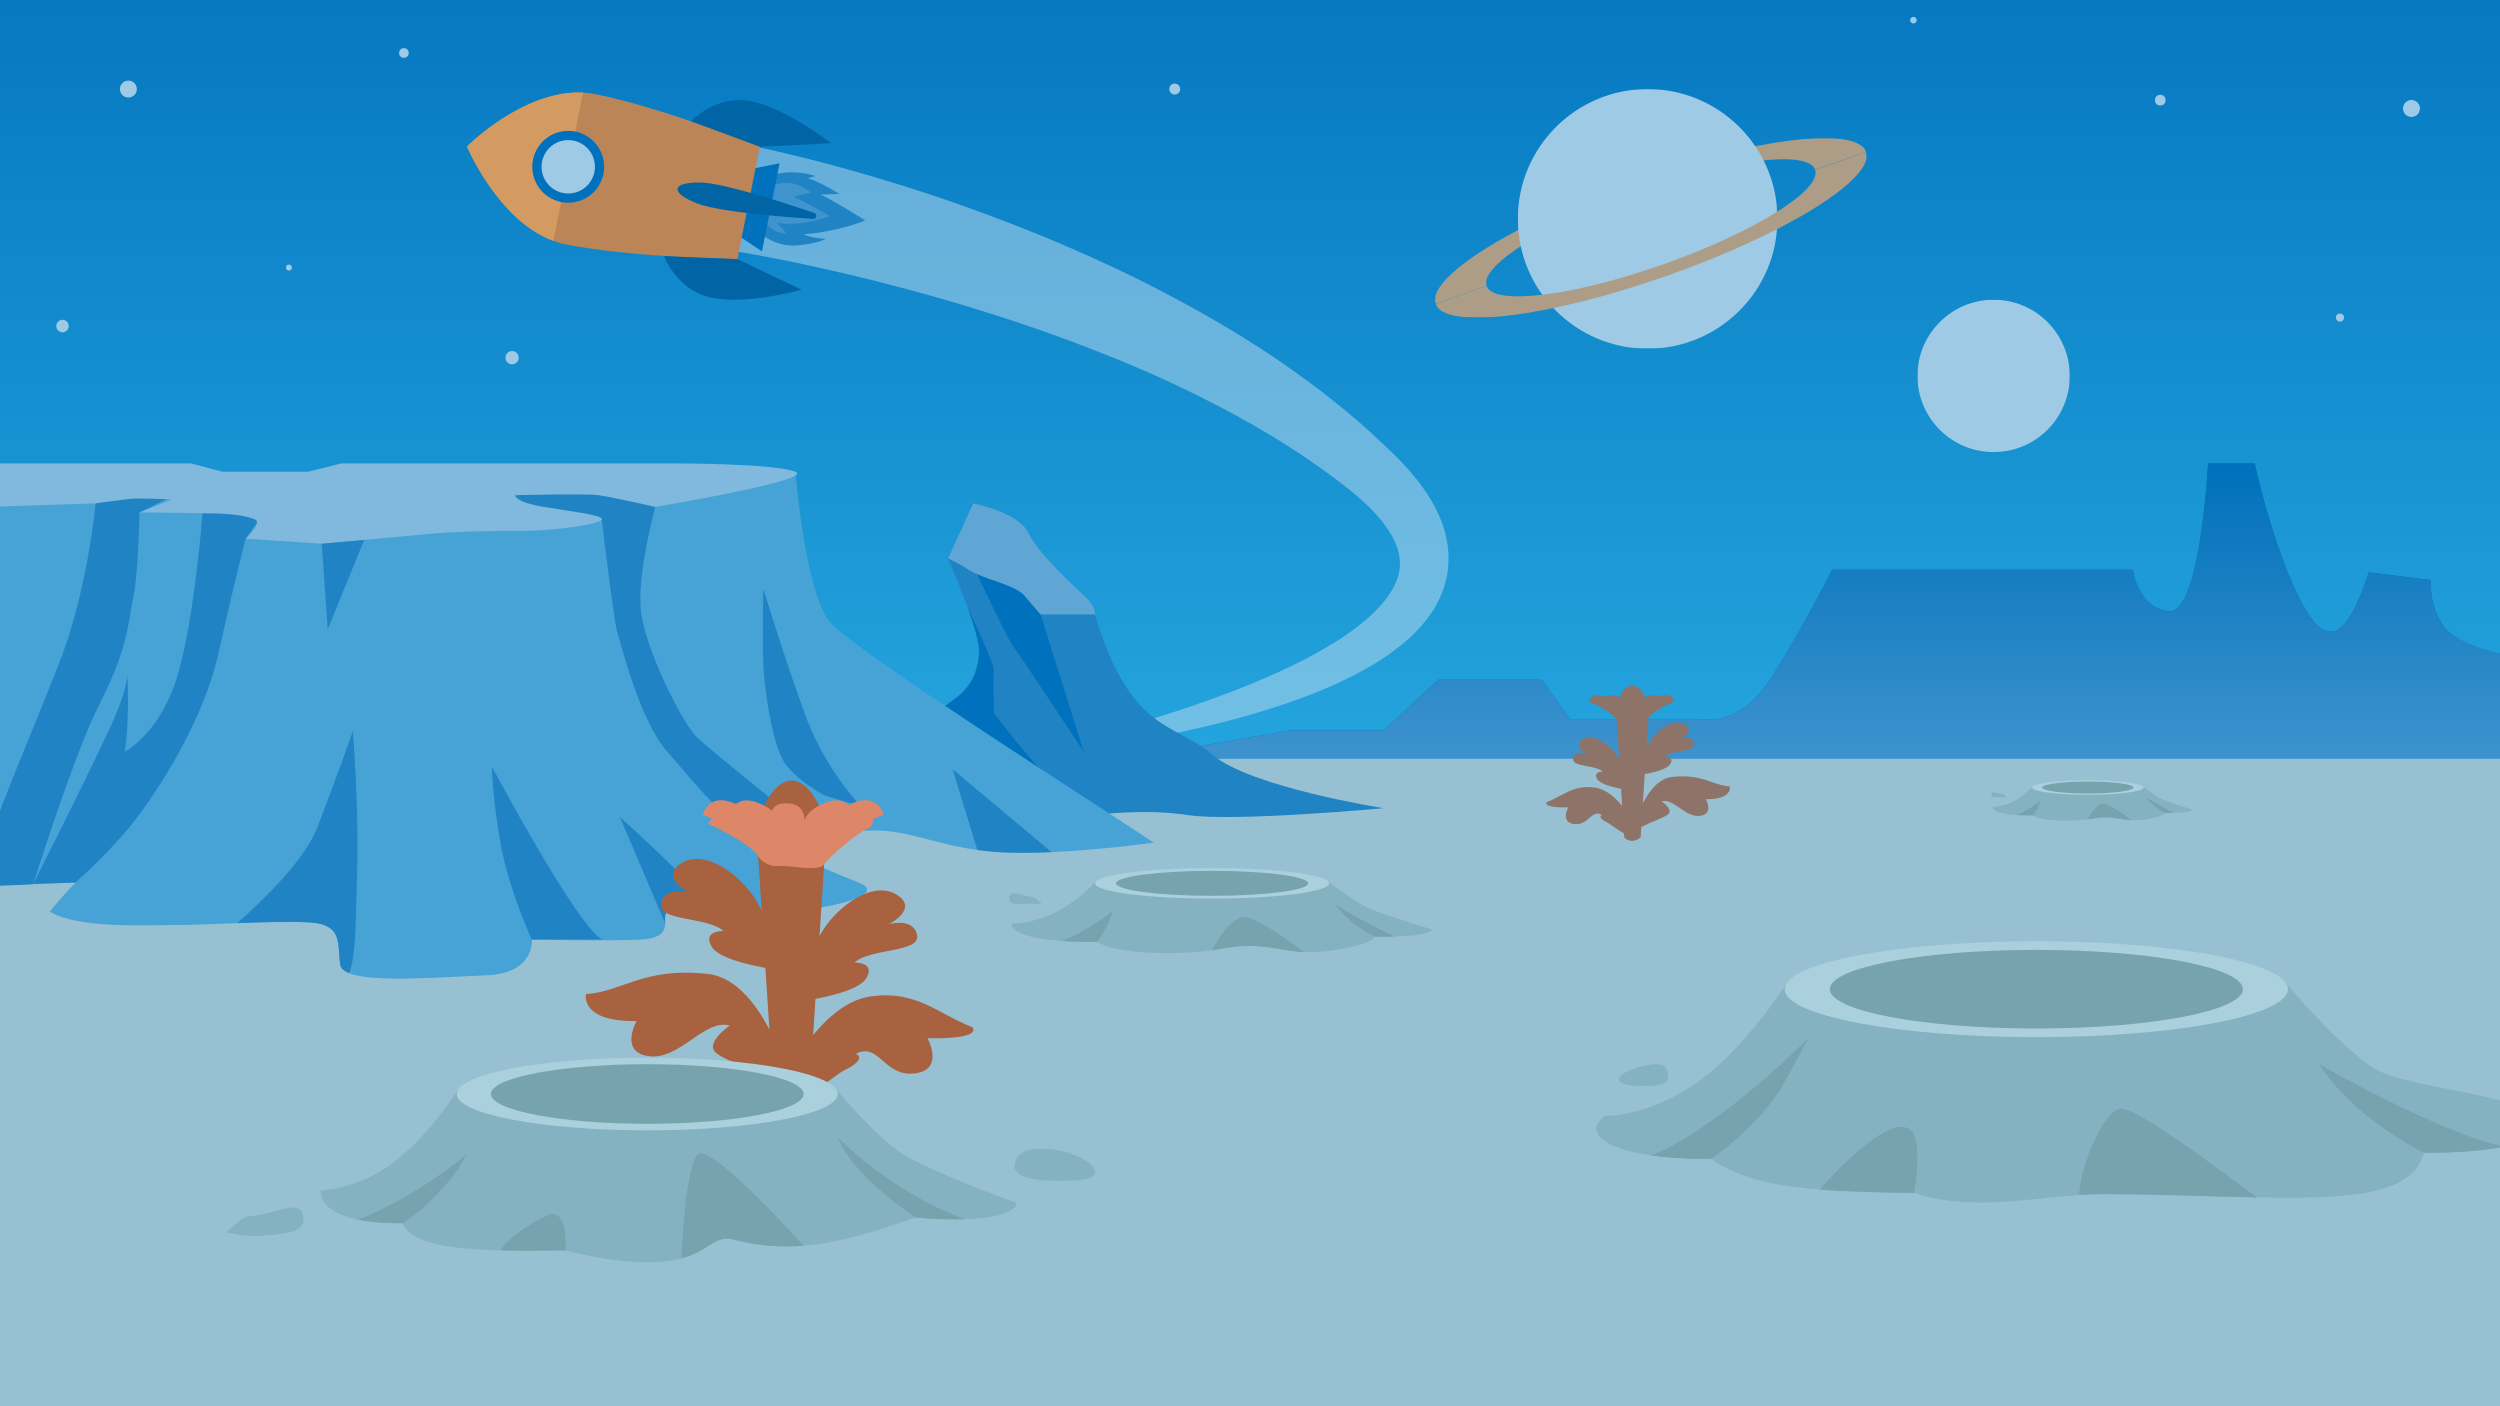 <?xml version="1.0" encoding="utf-8"?>
<!-- Generator: Adobe Illustrator 26.0.3, SVG Export Plug-In . SVG Version: 6.00 Build 0)  -->
<svg version="1.1" id="Moonscape" xmlns="http://www.w3.org/2000/svg" xmlns:xlink="http://www.w3.org/1999/xlink" x="0px" y="0px"
	 viewBox="0 0 1920 1080" style="enable-background:new 0 0 1920 1080;" xml:space="preserve">
<style type="text/css">
	
		.st0{clip-path:url(#SVGID_00000155116852386297808440000014428876709391841950_);fill:url(#sky_00000013901884369302542410000015058275226654342835_);}
	.st1{clip-path:url(#SVGID_00000155116852386297808440000014428876709391841950_);}
	.st2{fill:#0071BC;}
	.st3{fill:url(#SVGID_00000002354406665204087970000010028380028035222433_);}
	.st4{fill:#97C1D3;}
	.st5{fill:#85B2C1;}
	.st6{fill:#ABD0DD;}
	.st7{fill:#77A3AF;}
	.st8{opacity:0.5;}
	.st9{fill:#BFDCEE;}
	.st10{fill:#2083C4;}
	.st11{fill:#4094CD;}
	.st12{fill:#BC8558;}
	.st13{fill:#D39A62;}
	.st14{fill:#9FCAE6;}
	.st15{fill:#0064A5;}
	.st16{fill:#60A6D5;}
	.st17{fill:#47A3D6;}
	.st18{fill:#80B8DE;}
	.st19{fill:#8E7368;}
	.st20{fill:#A8623F;}
	.st21{fill:#DD8668;}
	.st22{filter:url(#Adobe_OpacityMaskFilter);}
	.st23{fill:url(#SVGID_00000024684026471477951320000000161637915986956417_);}
	.st24{mask:url(#planet-2_00000026862141943551084340000015393169970840472718_);fill:#9FCAE6;}
	.st25{filter:url(#Adobe_OpacityMaskFilter_00000047051572889788501770000002313035498402402973_);}
	.st26{fill:url(#SVGID_00000039117452058539548930000007831005311678868159_);}
	.st27{mask:url(#SVGID_00000080200184997391726130000000949305891117815687_);}
	.st28{fill:#AD9D87;}
	.st29{filter:url(#Adobe_OpacityMaskFilter_00000179632141063858865490000014595581901273862070_);}
	.st30{fill:url(#SVGID_00000017499517564835936080000001448534858387044235_);}
	.st31{mask:url(#SVGID_00000076605831083575317730000013310680411200858770_);fill:#9FCAE6;}
	.st32{filter:url(#Adobe_OpacityMaskFilter_00000062171529969245288140000013953294282524036759_);}
	.st33{fill:url(#SVGID_00000022526789138402657270000011258975832166906527_);}
	.st34{mask:url(#SVGID_00000031900188870979145220000006064357586339630218_);fill:#AD9D87;}
</style>
<g>
	<defs>
		<rect id="SVGID_1_" width="1920" height="1080"/>
	</defs>
	<clipPath id="SVGID_00000151543679279416474090000007993050126685414847_">
		<use xlink:href="#SVGID_1_"  style="overflow:visible;"/>
	</clipPath>
	
		<linearGradient id="sky_00000033327519220320144710000012539416966006282369_" gradientUnits="userSpaceOnUse" x1="956.065" y1="-100.944" x2="956.065" y2="669.821">
		<stop  offset="0" style="stop-color:#0071BC"/>
		<stop  offset="1" style="stop-color:#29ABE2"/>
	</linearGradient>
	
		<rect id="sky" x="-12.8" y="-94.3" style="clip-path:url(#SVGID_00000151543679279416474090000007993050126685414847_);fill:url(#sky_00000033327519220320144710000012539416966006282369_);" width="1937.7" height="1234.5"/>
	<g style="clip-path:url(#SVGID_00000151543679279416474090000007993050126685414847_);">
		<g id="_x2D_">
			<path class="st2" d="M865.5,582.7L991,560.9h71.7l41.8-38.9h79.6l21.9,30.3h101.5c0,0,27.9,6.4,51.8-30.3
				c23.9-36.8,47.8-84.5,47.8-84.5H1638c0,0,4,29.9,27.9,31.9c23.9,2,29.9-113.5,29.9-113.5h35.8c0,0,15.9,73.6,39.8,113.4
				c23.9,39.9,39.8-5.9,47.8-29.8l47.8,6c0,0-2,19.9,10,35.8s48,21.9,48,21.9v79.5H865.5z"/>
			
				<linearGradient id="SVGID_00000170272522846154470660000013794670273669458860_" gradientUnits="userSpaceOnUse" x1="1395.229" y1="361.853" x2="1395.229" y2="590.793">
				<stop  offset="0" style="stop-color:#0071BC"/>
				<stop  offset="1" style="stop-color:#4094CD"/>
			</linearGradient>
			<path style="fill:url(#SVGID_00000170272522846154470660000013794670273669458860_);" d="M865.5,582.7L991,560.9h71.7l41.8-38.9
				h79.6l21.9,30.3h101.5c0,0,27.9,6.4,51.8-30.3c23.9-36.8,47.8-84.5,47.8-84.5H1638c0,0,4,29.9,27.9,31.9
				c23.9,2,29.9-113.5,29.9-113.5h35.8c0,0,15.9,73.6,39.8,113.4c23.9,39.9,39.8-5.9,47.8-29.8l47.8,6c0,0-2,19.9,10,35.8
				s48,21.9,48,21.9v79.5H865.5z"/>
		</g>
		<rect id="floor" x="-12.8" y="582.7" class="st4" width="1937.7" height="557.5"/>
		<g id="crater-4">
			<path class="st5" d="M1684.1,621.8c0,0-1.1,2.2-14.1,2.5c-2.1,0.1-4.5,0.1-7.3,0c-0.3,2.5-13,5.4-22.9,5.7c-0.9,0-1.9,0-2.8,0
				c-8.7-0.4-16.1-3.9-29.4-1.4c-1.5,0.3-2.9,0.5-4.4,0.7c-17.7,2.4-38,0.4-41.7-3.1c-5.2,0.1-9.5,0-13.1-0.3
				c-19.7-1.3-18.2-6.3-18.2-6.3s8,0,16.4-4.3c8.2-4.2,14.6-11.3,14.6-11.3l84.7,0c0,0,8.2,6.8,14.6,9.8
				C1665.7,616.3,1684.1,621.8,1684.1,621.8z"/>
			<ellipse class="st6" cx="1603.5" cy="604.8" rx="42.8" ry="5.6"/>
			<ellipse class="st7" cx="1603.5" cy="604.8" rx="35.1" ry="4.6"/>
			<path class="st7" d="M1567,614.9c-0.9,5.1-5.5,11.3-5.5,11.3c-5.2,0.1-9.5,0-13.1-0.3C1557.9,622.5,1567,614.9,1567,614.9z"/>
			<path class="st7" d="M1637,630c-8.7-0.4-16.1-3.9-29.4-1.4c-1.5,0.3-2.9,0.5-4.4,0.7c1.7-3.1,6.8-11.7,11.4-12.1
				C1619.8,616.7,1634.1,627.7,1637,630z"/>
			<path class="st7" d="M1670,624.3c-2.1,0.1-4.5,0.1-7.3,0c-10.3-5.2-14.5-11.8-14.6-12C1655.7,617.1,1664.2,621.5,1670,624.3z"/>
			<path class="st5" d="M1531.6,612.3c4.7,0,9.6,0,9.6,0s-2.1-2.4-3.6-2.5c-3.9-0.3-7.4-2.6-8.1-0.3
				C1529.3,610.3,1529,612.3,1531.6,612.3z"/>
		</g>
		<g id="crater-3_1_">
			<path class="st5" d="M1922.7,880.6c-14,3-34,4.8-61.1,4.8c-8.9,32.6-56.5,35.7-127.8,34.2c-34.7-0.7-74.9-2.5-119.1-2.6
				c-5.7,0-11.6,0.3-17.8,0.7c-38.9,2.9-86.8,12.5-126.8-1.7c-30.1-0.3-53.7-1.1-72.7-2.5c-43.8-3.4-63.5-10.6-83.7-23.4
				c-18.7,0-33.8-1.1-45.9-2.8c-45.4-6.5-48.1-22.6-35-30.2c0,0,36,0.3,73.9-28.2c36.9-27.8,66-74.7,66-74.7l382.4,0.2
				c0,0,37.2,44.8,66.1,64.8c23.6,16.4,101.9,18.9,127.7,38C1953.1,866.8,1946.4,875.5,1922.7,880.6z"/>
			<ellipse class="st6" cx="1563.9" cy="759.7" rx="193.2" ry="36.8"/>
			<ellipse class="st7" cx="1563.9" cy="759.7" rx="158.6" ry="30.2"/>
			<path class="st7" d="M1389.1,796.9c-0.2,0.4-2,3.7-18.4,33.8c-18.4,33.8-56.9,59.5-56.9,59.5c-18.7,0-33.8-1.1-45.9-2.8
				C1320.2,866.9,1387.6,798.4,1389.1,796.9z"/>
			<path class="st7" d="M1922.7,880.6c-14,3-34,4.8-61.1,4.8c0,0-54.4-26.6-80.3-68.1C1781.3,817.4,1871,869.1,1922.7,880.6z"/>
			<path class="st7" d="M1470.1,916.2c-30.1-0.3-53.7-1.1-72.7-2.5c10.4-11.8,54.6-60.2,70.3-45.5
				C1477.1,876.8,1470.1,916.2,1470.1,916.2z"/>
			<path class="st7" d="M1733.8,919.7c-34.7-0.7-74.9-2.5-119.1-2.6c-5.7,0-11.6,0.3-17.8,0.7c-0.5-18.3,18.3-65.6,31.6-66.4
				C1642.3,850.6,1710.5,903.3,1733.8,919.7z"/>
			<path class="st5" d="M1281,828.4c0,4.3-8.5,5.7-18.9,5.7c-10.4,0-18.9-1.4-18.9-5.7c0-4.3,18.1-11.1,28.5-11.1
				C1282.1,817.4,1281,824.2,1281,828.4z"/>
		</g>
		<g id="crater-2">
			<path class="st5" d="M1100.6,714c0,0-2.2,4.6-29.7,5.3c-4.4,0.1-9.5,0.1-15.3,0c-0.7,5.3-27.4,11.4-48.2,12c-2,0.1-3.9,0-5.8-0.1
				c-18.3-0.9-33.9-8.1-61.7-2.9c-3,0.6-6.2,1.1-9.3,1.5c-37.2,5.1-79.9,0.9-87.7-6.6c-10.9,0.2-20-0.1-27.6-0.6
				c-41.5-2.7-38.3-13.3-38.3-13.3s16.8,0.1,34.4-9c17.2-8.8,30.7-23.7,30.7-23.7l178,0.1c0,0,17.3,14.2,30.8,20.6
				C1061.7,702.5,1100.6,714,1100.6,714z"/>
			<ellipse class="st6" cx="930.9" cy="678.4" rx="89.9" ry="11.7"/>
			<ellipse class="st7" cx="930.9" cy="678.4" rx="73.8" ry="9.6"/>
			<path class="st7" d="M854.3,699.6c-2,10.6-11.5,23.7-11.5,23.7c-10.9,0.2-20-0.1-27.6-0.6C835.2,715.5,854.3,699.6,854.3,699.6z"
				/>
			<path class="st7" d="M1001.5,731.3c-18.3-0.9-33.9-8.1-61.7-2.9c-3,0.6-6.2,1.1-9.3,1.5c3.5-6.4,14.2-24.5,24-25.5
				C965.2,703.4,995.4,726.5,1001.5,731.3z"/>
			<path class="st7" d="M1070.9,719.3c-4.4,0.1-9.5,0.1-15.3,0c-21.7-11-30.5-24.9-30.7-25.3
				C1040.8,704.3,1058.5,713.4,1070.9,719.3z"/>
			<path class="st5" d="M779.9,694.1c9.8,0,20.1,0,20.1,0s-4.3-5-7.5-5.3c-8.1-0.7-15.6-5.5-17-0.7
				C774.9,690,774.3,694.1,779.9,694.1z"/>
		</g>
		<g id="spaceship">
			<g class="st8">
				<path class="st9" d="M581.2,112.8l4.3,0.9l4,0.9l7.9,1.8c5.2,1.2,10.4,2.4,15.6,3.7c10.3,2.5,20.6,5.2,30.8,8
					c10.2,2.8,20.4,5.7,30.5,8.7c10.1,3,20.2,6.2,30.3,9.4c20.1,6.5,40,13.5,59.9,21c19.8,7.4,39.4,15.4,58.8,23.8
					c19.4,8.4,38.7,17.4,57.6,26.9c18.9,9.6,37.6,19.7,56,30.5c18.4,10.8,36.4,22.2,53.8,34.5c8.7,6.2,17.3,12.5,25.8,19
					c8.4,6.6,16.8,13.3,24.9,20.3c2.1,1.7,4.1,3.5,6.1,5.3c2,1.8,4,3.6,6,5.4c3.9,3.7,7.9,7.3,11.8,11c3.8,3.7,7.9,7.6,11.9,11.8
					c3.9,4.2,7.7,8.5,11.4,13.2c7.2,9.3,13.9,19.7,18.6,31.9c2.3,6.1,4,12.7,4.8,19.5c0.8,6.8,0.6,13.9-0.5,20.8
					c-1.2,6.9-3.4,13.4-6.3,19.4c-2.9,6-6.4,11.4-10.3,16.2c-7.7,9.7-16.6,17.4-25.8,24.1c-9.2,6.7-18.7,12.3-28.3,17.3
					c-9.6,5-19.4,9.4-29.3,13.4c-19.8,7.9-39.8,14.3-60,19.9c-20.2,5.5-40.5,10.1-60.9,14.2c-10.2,2-20.4,3.8-30.6,5.6
					c-10.2,1.7-20.5,3.3-30.7,4.7c-20.5,2.8-41.1,5.2-61.7,6.8c10.1-2.2,20.1-4.5,30.2-6.9c10-2.4,20-4.9,30-7.5
					c19.9-5.2,39.7-10.8,59.3-16.9c19.6-6,39-12.6,57.9-19.9c19-7.2,37.7-15.2,55.4-24.3c8.9-4.6,17.5-9.4,25.8-14.6
					c8.3-5.2,16.1-10.8,23.2-16.9c7-6.1,13.2-12.6,17.8-19.5c2.3-3.4,4.1-6.9,5.4-10.3c1.3-3.4,2.1-6.8,2.4-10.2
					c0.6-6.7-0.8-13.3-4-20.2c-3.2-6.9-8.1-13.8-14-20.3c-3-3.3-6.2-6.5-9.5-9.6c-3.4-3.1-6.9-6.1-10.8-9.2
					c-3.8-3.1-7.8-6.1-11.7-9.1c-2-1.5-4-2.9-6-4.4c-2-1.5-4-2.9-6-4.3c-32.2-23-67.2-42.3-103.1-59.7c-18-8.7-36.3-16.7-54.9-24.2
					c-18.6-7.5-37.3-14.6-56.2-21.2c-9.5-3.3-19-6.5-28.5-9.6c-9.6-3.1-19.1-6.1-28.7-9c-9.6-2.9-19.3-5.7-28.9-8.4
					c-9.7-2.7-19.4-5.3-29.1-7.8c-9.7-2.5-19.5-5-29.2-7.3c-9.8-2.3-19.5-4.5-29.3-6.7c-9.8-2.2-19.6-4.2-29.3-6.1
					c-4.9-1-9.8-1.9-14.6-2.8l-7.2-1.3l-3.6-0.6l-3.3-0.5L581.2,112.8z"/>
			</g>
			<g>
				<g>
					<path class="st10" d="M576,171.7c6.4,7.4,19,18.1,35.4,16.8c16.4-1.2,23-5.1,23-5.1s-11-0.3-17.4-3.5
						c27.2-1.9,47.5-10.6,47.5-10.6s-23.7-15.1-34.3-19.8l14.4-0.6c0,0-13.2-8.4-24.1-12.1l5.9-1.6c0,0-23.9-8.7-44,4.1
						C562.4,152.1,570.6,165.4,576,171.7z"/>
					<path class="st11" d="M637.1,165.9c-23,8.9-40.2,5.3-40.2,5.3l7.4,8.3c-10.6-0.4-18.3-8.8-21.3-12.7c-3-3.9-4.2-7.4-3.5-10.6
						c0.8-4.2,4.9-7.8,8.1-10.1c5.5-4,11.5-6,16.7-5.8c8.2,0.3,15,4.6,18.4,7.5l-13.1,3.3C613.9,153.1,631.2,162,637.1,165.9z"/>
				</g>
				<polygon class="st2" points="598.7,125.4 585.2,193.1 561.5,177.2 570.7,131 				"/>
				<path class="st12" d="M457.3,72.3c51.9,10.4,126.3,40.3,126.3,40.3L566.3,199c0,0-80.2-1-132.1-11.4c-3.2-0.6-6.2-1.5-9.2-2.6
					c-42.4-15.4-66.4-72.5-66.4-72.5s43.5-43.7,89.2-41.4C450.9,71.3,454.1,71.7,457.3,72.3z"/>
				<path class="st13" d="M447.8,71.1L425,185c-42.4-15.4-66.4-72.5-66.4-72.5S402.1,68.8,447.8,71.1z"/>
				<circle class="st2" cx="436.4" cy="128.1" r="27.6"/>
				<circle class="st14" cx="436.4" cy="128.1" r="20.5"/>
				<path class="st15" d="M510,196.7c0,0,9.6,26.5,36.9,32s68.7-6.2,68.7-6.2L566.3,199L510,196.7z"/>
				<path class="st15" d="M530.7,93.1c0,0,19-20.8,46.4-15.3s61,32.2,61,32.2l-54.5,2.7L530.7,93.1z"/>
				<path class="st15" d="M626.9,166.2L626.9,166.2c-0.2,1.1-1.3,1.9-2.4,1.9c-11.6-0.7-69.5-4.6-88.7-11.7
					c-4.5-1.7-16.3-6.8-15.4-11.5c0.9-4.7,13.8-4.9,18.6-4.7c20.5,1,75.4,19.6,86.4,23.4C626.4,164,627.1,165.1,626.9,166.2z"/>
			</g>
		</g>
		<g id="midground_mountains">
			<g>
				<path class="st10" d="M1062.6,620.7c0,0-115.5,10.6-150,5.3c-34.5-5.3-71.7,0-71.7,0l-46.1-15l-121.2-39.4
					c0,0,32.3-15.2,52.1-29.4c10.8-7.7,24.7-15.8,26.2-41c0.4-6.8-3.8-20.6-8.7-34.4c0,0,0,0,0,0c-6.8-19-15.2-37.9-15.2-37.9
					l35.8-11.3l77,54.4c27.9,91.6,61,82.3,90.2,107.5C960.4,604.7,1062.6,620.7,1062.6,620.7z"/>
				<path class="st2" d="M750.5,441.1c0,0,24.1,51.5,28.1,56.1c4,4.6,53.8,80.3,53.8,80.3L799.2,472l-14.6-30.9H750.5z"/>
				<path class="st16" d="M747.4,386.7l-19.2,42.1c0,0,6,2.7,16.6,9.3s35.2,11.3,41.8,19.2s12.6,14.6,12.6,14.6H841
					c0,0,0.7-5.3-6.6-12.6c-7.3-7.3-36.5-33.2-44.5-49.8C781.9,393,747.4,386.7,747.4,386.7z"/>
				<path class="st2" d="M794.9,611l-121.2-39.4c0,0,32.3-15.2,52.1-29.4c10.8-7.7,24.7-15.8,26.2-41c0.4-6.8-3.8-20.6-8.7-34.4
					c0.6,1.3,20.6,43.8,20,47.7c-0.7,4,0,33.2,0,33.2s31.8,41.8,49.1,57.1C816.4,608.2,808.9,610.1,794.9,611z"/>
			</g>
			<g>
				<path class="st17" d="M886.1,647.2c0,0-39.3,5.5-78.5,7.2c-13.8,0.6-27.5,0.8-39.6,0.1c-6.2-0.4-12-1-17.4-1.7h0
					c-34.8-4.8-54.7-16.1-83.4-14.9c-33.2,1.3-81,8-81,8s42.5,19.9,73,31.8c30.5,12-50.4,26.5-88.9,22.6s-54.4-4-58.4,0.7
					c-1.5,1.7-1,4.7-1,8v0c-0.1,5.6-2.1,11.7-18.9,12.6c-26.5,1.3-83.6,0-83.6,0s3,26.2-35.5,27.5c-31.9,1.1-85.7,5.8-104.7-1.6
					c-3.9-1.6-6.3-3.6-6.8-6.3c-2.7-15.9,3-31.5-24.9-32.8c-14.7-0.7-34.9-0.1-54.2,0.6c-17.3,0.6-34,1.4-45.3,1.4
					c-24,0-77.6,3-98.7-10.3c9.3-12,19.8-22.2,19.8-22.2l-77,2.7V389.7l66.4-17.3l563.4-10.2c0,0,7.3,93.8,27.2,116.3
					C657.8,501.2,865.5,632.8,886.1,647.2z"/>
				<path class="st10" d="M462.1,398.7c0,0,9.3,77.9,11.9,86.5c2.7,8.6,17.3,68.4,38.5,92.2c21.2,23.9,44.5,55.1,73.7,68.4l40.5-4.8
					c0,0-81.6-64.8-92.2-75.5s-40.5-69.5-42.5-98.8c-2-29.3,11.3-77.5,11.3-77.5l-45.8-25.5l-98.9,4.6l24.6,18.2L462.1,398.7z"/>
				<path class="st10" d="M188.7,413.7c0,0-10,38.4-20.6,86.8s-40.5,96.9-60.4,124.1C87.8,651.8,58,677.7,58,677.7l-32.5,1.1
					c0,0,30.6-60.4,43.8-88.1s25.9-51.1,28.5-71.7c0,0,2,32.5-2,58.4c0,0,27.2-13.9,40.5-58.4s19.2-124.9,19.2-124.9l16.6-12.4h39.2
					L188.7,413.7z"/>
				<path class="st10" d="M107.1,393.6c0,0-0.7,45.2-4.6,64.5s-4.6,40.8-25.2,80.8s-51.7,140-51.7,140s-14,1.5-44.5,1.5
					c4.1-29.8,57.7-150.1,69.7-185.8c17.6-52.4,22.6-107.8,22.6-107.8l20.6-16.9l58.4,1.3L107.1,393.6z"/>
				<path class="st18" d="M-12.8,355.9h159.7l23.9,6.4h65.7l25.9-6.4h256.8c0,0,75.6,0,91.6,6.4c15.9,6.4-107.5,27-107.5,27
					s-33.8-7.7-43.8-9c-10-1.3-63.7,0-63.7,0s-1.3,5.1,21.9,9c23.2,3.9,43.8,6,44.5,9.4c0.7,3.4-34.5,9-61.1,9
					c-26.5,0-52.4,0.4-74.3,2.6c-21.9,2.1-79.6,7.3-79.6,7.3l-58.4-3.9c0,0,12.6-12,7.3-14.6c-5.3-2.6-15.9-4.3-29.2-4.7
					c-13.3-0.4-59.7-0.9-59.7-0.9l24.6-9.9c0,0-24.6-1.3-32.5-0.4s-25.9,3.4-25.9,3.4l-92.2,3L-12.8,355.9z"/>
				<polygon class="st10" points="247.1,417.6 251.7,483.3 279.7,414.7 				"/>
				<path class="st10" d="M274.3,668.4c-1.2,47.1-1.3,66.1-6.1,79c-3.9-1.6-6.3-3.6-6.8-6.3c-2.7-15.9,3-31.5-24.9-32.8
					c-14.7-0.7-34.9-0.1-54.2,0.6c20.4-18,51.9-48.7,61.5-73.6c14.6-37.8,27.2-73.7,27.2-73.7S275.6,616,274.3,668.4z"/>
				<path class="st10" d="M408.3,721.5c0,0-17.1-37.7-23.2-70.3c-7-37.1-7.3-62.4-7.3-62.4s66.4,124.8,84.9,132.7H408.3z"/>
				<path class="st10" d="M570.2,700.3c-38.5-4-54.4-4-58.4,0.7c-1.5,1.7-1,4.7-1,8L476,627.4c0,0,26.3,23.7,43.1,40.7
					C536,685.2,570.2,700.3,570.2,700.3z"/>
				<path class="st10" d="M586.2,452.1c0,0-0.7,36.8,0,57.2c0.7,20.4,6.6,58.3,14.6,73.5c8,15.3,32.5,28.1,32.5,28.1l27.9,8.4
					c0,0-27.7-28.5-43.1-71C602.6,505.9,586.2,452.1,586.2,452.1z"/>
				<path class="st10" d="M807.6,654.4c-13.8,0.6-27.5,0.8-39.6,0.1c-6.2-0.4-12-1-17.4-1.7h0l-19-62L807.6,654.4z"/>
			</g>
		</g>
		<path id="r-plant" class="st19" d="M1187.9,616.1c12.7-5,20.1-13.4,36.6-11.3c8.4,1.1,15.6,7.1,21.3,14.1l-0.8-13.1
			c-6.8-1.3-16.1-3.7-18.3-7.4c-3.6-6,4.2-5.8,4.2-5.8c-5.7-5.3-24.1-3.5-22.7-10c1.3-6.5,10.2-3.9,10.2-3.9s-11.2-5.7-2.7-10.8
			c8.6-5.1,20.9,4.2,26.6,13c0.4,0.6,0.8,1.3,1.2,2l-2-30.8c-9.8-9.7-21.2-13-21.2-13s2-9.1,12.8-3.6c1.7-1.7,4.9-2.8,10.5,0.1
			c2.2-4.8,5.8-9.1,10.1-9.1c4,0,7.6,4.4,10,9.1c5.3-2.8,8.4-2.1,10.2-0.6c10.2-4.7,12.1,4,12.1,4s-10.4,3-19.9,11.8l-1.5,23
			c0.8-1.6,1.6-3.1,2.5-4.4c5.7-8.8,18.1-18.1,26.6-13c8.6,5.1-2.7,10.8-2.7,10.8s8.9-2.6,10.2,3.9c1.3,6.5-17.1,4.8-22.7,10
			c0,0,7.9-0.2,4.2,5.8c-2.4,3.9-12.6,6.4-19.5,7.6l-1.5,22.4c5.1-9.8,12.5-19.1,22.4-20.2c23.2-2.6,31.1,6.4,44.4,7.3
			c0,0,2.4,10.1-18.4,9.8c0,0,6.5,11.5-4.7,12.8s-20-13.7-29.3-11.2c0,0,9.3,6.3,5,10c-3,2.6-12.9,5.7-20.6,9.8l-0.5,8
			c0,0-3.3,2.7-6.8,2.6c-3.1,0-5.8-2.6-5.8-2.6l-0.2-3.2c-5.6-2.9-9.8-6.8-12.8-8.3c-8.7-4.4-4-5.9-4-5.9
			c-8.5-4.5-10.2,8.4-21.3,7.1s-4.7-12.8-4.7-12.8C1183.5,620.4,1187.9,616.1,1187.9,616.1z"/>
		<g id="l-plant">
			<path class="st20" d="M621.2,846.3h-26.7l-13.4-206.7c-0.3-11.9,11.7-40.1,26.7-40.1c15.8,0,27,28.3,26.7,40.1L621.2,846.3z"/>
			<path class="st20" d="M601.8,745.5c0,0-9.9-36.7-21.9-55.3s-38.1-38.3-56.3-27.5c-18.1,10.8,5.6,22.9,5.6,22.9
				s-18.7-5.5-21.6,8.3s36,10,48,21.1c0,0-16.6-0.4-8.9,12.3C554.5,740,601.8,745.5,601.8,745.5z"/>
			<path class="st20" d="M610.1,769.7c0,0,9.9-36.7,21.9-55.3c12-18.7,38.1-38.3,56.3-27.5c18.1,10.8-5.6,22.9-5.6,22.9
				s18.7-5.5,21.6,8.3c2.8,13.7-36,10-48,21.1c0,0,16.6-0.4,8.9,12.3C657.4,764.2,610.1,769.7,610.1,769.7z"/>
			<path class="st20" d="M610.1,841.6c0,0-20.9-88.5-66.4-93.6c-49.1-5.5-65.7,13.6-93.7,15.5c0,0-5,21.3,38.9,20.7
				c0,0-13.8,24.3,9.8,27c23.6,2.8,42.2-28.9,61.8-23.6c0,0-19.7,13.4-10.5,21.1C559.1,816.5,597.7,826.8,610.1,841.6z"/>
			<path class="st21" d="M553,625.3c0,0-7,2.7-9.3,7.3c0,0,31.5,14,38.7,25.2c0,0,5.1,8,15.4,7.3c10.3-0.7,30.7,4.9,35.3-1.4
				c4.5-6.3,26.4-25.5,35.4-28.2c0,0,8.3-11.9-7.3-10.3s-26,20.3-54,14.7C579.2,634.3,553,625.3,553,625.3z"/>
			<path class="st20" d="M594.6,846.3c0,0,29.5-75.4,74.9-81.2c34.9-4.4,50.4,13.3,77.3,23.8c0,0,9.4,9.2-34.5,8.5
				c0,0,13.6,24.3-10,27c-23.6,2.7-27.2-24.5-45.1-15c0,0,10,3.1-8.4,12.4C638.2,827.2,621.2,846.3,594.6,846.3z"/>
			<g>
				<path class="st21" d="M594.8,665.1c0,0-5.2-34-25.5-45.5c-25.1-14.2-29.6,6.3-29.6,6.3S572.7,635.6,594.8,665.1z"/>
				<path class="st21" d="M623.5,665.1c0,0,5.2-34,25.5-45.5c25.1-14.2,29.6,6.3,29.6,6.3S645.6,635.6,623.5,665.1z"/>
				<path class="st21" d="M615.3,665.1c0,0-8.3-34,12-45.5c25.1-14.2,28.3,7,28.3,7S637.4,635.6,615.3,665.1z"/>
				<path class="st21" d="M600.5,665.1c0,0,8.3-34-12-45.5c-25.1-14.2-28.3,7-28.3,7S578.4,635.6,600.5,665.1z"/>
				<path class="st21" d="M605.3,665.1c0,0-29.3-48.2-1.8-48.2C634.6,617,605.3,665.1,605.3,665.1z"/>
			</g>
		</g>
		<g id="crater-1">
			<path class="st5" d="M741.3,936.4c-10,0.3-22.4,0-38-1.3c-30.4,10.5-58,19.4-86.1,21.6c-17.3,1.4-34.9,0.2-53.3-4.6
				c-15-4-18.6,8.4-40.7,14.4c-16.1,4.4-41.9,5.3-89.1-6c-0.2,0-0.4-0.1-0.7-0.2c-17.4,0.2-33.8,0.4-48.7,0
				c-40.7-1-69.7-5.7-75.3-20.8c-14.7,0.1-26-1-34.7-2.8c-31.5-6.6-28.4-22.6-28.4-22.6s27.3,0.2,56-21.4c27.9-21.1,50-56.6,50-56.6
				l289.6,0.2c0,0,28.1,33.9,50,49.1c17.9,12.4,89,38.6,89,38.6S781.4,935.2,741.3,936.4z"/>
			<ellipse class="st6" cx="497.1" cy="840.2" rx="146.3" ry="27.9"/>
			<ellipse class="st7" cx="497.1" cy="840.2" rx="120.1" ry="22.9"/>
			<path class="st7" d="M358.6,886.4c-15.9,31-49,53.1-49,53.1c-14.7,0.1-26-1-34.7-2.8C321.2,918.5,358.6,886.4,358.6,886.4z"/>
			<path class="st7" d="M741.3,936.4c-10,0.3-22.4,0-38-1.3c0,0-48-30.8-59.8-61.6C643.5,873.5,682.2,914.7,741.3,936.4z"/>
			<path class="st7" d="M434.2,960.5c-0.2,0-0.4-0.1-0.7-0.2c-17.4,0.2-33.8,0.4-48.7,0c0,0,2.6-10.5,35.4-26.8
				C430.6,928.4,435.6,940.8,434.2,960.5z"/>
			<path class="st7" d="M617.2,956.7c-17.3,1.4-34.9,0.2-53.3-4.6c-15-4-18.6,8.4-40.7,14.4c0.7-14,4-72.3,12.8-80.1
				C546,877.5,617.2,956.7,617.2,956.7z"/>
			<path class="st5" d="M841,900c0,6.2-12.7,6.9-28.3,6.9c-15.6,0-29.7-1.8-33.6-9.1c0-6.2,1.3-19.2,31.4-14.8
				C826,885.3,841,893.8,841,900z"/>
			<path class="st5" d="M221.9,946.5c-30.5,6-47.8,0-47.8,0s10.3-11.9,17.9-12.5c19.2-1.6,37.2-13,40.5-1.6
				C233.7,936.6,234.9,943.9,221.9,946.5z"/>
		</g>
		<defs>
			<filter id="Adobe_OpacityMaskFilter" filterUnits="userSpaceOnUse" x="1472.6" y="230.2" width="117" height="117">
				<feColorMatrix  type="matrix" values="1 0 0 0 0  0 1 0 0 0  0 0 1 0 0  0 0 0 1 0"/>
			</filter>
		</defs>
		
			<mask maskUnits="userSpaceOnUse" x="1472.6" y="230.2" width="117" height="117" id="planet-2_00000060028594432999826960000002602127999247346858_">
			<g class="st22">
				
					<radialGradient id="SVGID_00000165946814489739558320000002469538974297335446_" cx="1530.349" cy="337.091" r="83.404" fx="1530.847" fy="337.199" gradientTransform="matrix(0.943 -0.333 0.333 0.943 18.691 453.351)" gradientUnits="userSpaceOnUse">
					<stop  offset="0.27" style="stop-color:#000000"/>
					<stop  offset="0.361" style="stop-color:#040404"/>
					<stop  offset="0.452" style="stop-color:#101010"/>
					<stop  offset="0.544" style="stop-color:#242424"/>
					<stop  offset="0.636" style="stop-color:#414141"/>
					<stop  offset="0.729" style="stop-color:#656565"/>
					<stop  offset="0.822" style="stop-color:#929292"/>
					<stop  offset="0.913" style="stop-color:#C6C6C6"/>
					<stop  offset="1" style="stop-color:#FFFFFF"/>
				</radialGradient>
				<circle style="fill:url(#SVGID_00000165946814489739558320000002469538974297335446_);" cx="1531.1" cy="288.7" r="71.6"/>
			</g>
		</mask>
		
			<circle id="planet-2" style="mask:url(#planet-2_00000060028594432999826960000002602127999247346858_);fill:#9FCAE6;" cx="1531.1" cy="288.7" r="58.5"/>
		<g id="planet-1">
			<defs>
				
					<filter id="Adobe_OpacityMaskFilter_00000167393534943045327490000015548545312004974526_" filterUnits="userSpaceOnUse" x="1102.1" y="106.1" width="331" height="127.3">
					<feColorMatrix  type="matrix" values="1 0 0 0 0  0 1 0 0 0  0 0 1 0 0  0 0 0 1 0"/>
				</filter>
			</defs>
			
				<mask maskUnits="userSpaceOnUse" x="1102.1" y="106.1" width="331" height="127.3" id="SVGID_00000047764689515223582710000008623330858936903331_">
				<g style="filter:url(#Adobe_OpacityMaskFilter_00000167393534943045327490000015548545312004974526_);">
					
						<linearGradient id="SVGID_00000143618868149244685720000005878865136812954539_" gradientUnits="userSpaceOnUse" x1="1123.26" y1="176.316" x2="1244.034" y2="135.505" gradientTransform="matrix(0.943 -0.333 0.333 0.943 18.691 453.351)">
						<stop  offset="0" style="stop-color:#FFFFFF"/>
						<stop  offset="0.157" style="stop-color:#FCFCFC"/>
						<stop  offset="0.287" style="stop-color:#F1F1F1"/>
						<stop  offset="0.407" style="stop-color:#E0E0E0"/>
						<stop  offset="0.521" style="stop-color:#C8C8C8"/>
						<stop  offset="0.631" style="stop-color:#A9A9A9"/>
						<stop  offset="0.739" style="stop-color:#828282"/>
						<stop  offset="0.843" style="stop-color:#545454"/>
						<stop  offset="0.943" style="stop-color:#212121"/>
						<stop  offset="1" style="stop-color:#000000"/>
					</linearGradient>
					<polygon style="fill:url(#SVGID_00000143618868149244685720000005878865136812954539_);" points="1446.7,121.9 1094.4,246.4 
						1070.1,177.6 1422.3,53.1 					"/>
				</g>
			</mask>
			<g style="mask:url(#SVGID_00000047764689515223582710000008623330858936903331_);">
				<path class="st28" d="M1433.1,116.6c-7.1-20.2-86.9-10.4-178.2,21.8c-91.3,32.2-159.5,74.8-152.3,94.9l39.1-13.8
					c-5.4-15.4,46.6-47.9,116.3-72.5c69.7-24.6,130.6-32.1,136-16.7L1433.1,116.6z"/>
			</g>
			<defs>
				
					<filter id="Adobe_OpacityMaskFilter_00000167382057770976317150000009482152623649727409_" filterUnits="userSpaceOnUse" x="1165.7" y="68.4" width="199.5" height="199.5">
					<feColorMatrix  type="matrix" values="1 0 0 0 0  0 1 0 0 0  0 0 1 0 0  0 0 0 1 0"/>
				</filter>
			</defs>
			
				<mask maskUnits="userSpaceOnUse" x="1165.7" y="68.4" width="199.5" height="199.5" id="SVGID_00000160899180837818284490000009921389571439765664_">
				<g style="filter:url(#Adobe_OpacityMaskFilter_00000167382057770976317150000009482152623649727409_);">
					
						<radialGradient id="SVGID_00000057850930133371378200000014958375440035891356_" cx="1354.882" cy="126.796" r="142.208" fx="1355.732" fy="126.979" gradientTransform="matrix(0.943 -0.333 0.333 0.943 18.691 453.351)" gradientUnits="userSpaceOnUse">
						<stop  offset="0.27" style="stop-color:#000000"/>
						<stop  offset="0.361" style="stop-color:#040404"/>
						<stop  offset="0.452" style="stop-color:#101010"/>
						<stop  offset="0.544" style="stop-color:#242424"/>
						<stop  offset="0.636" style="stop-color:#414141"/>
						<stop  offset="0.729" style="stop-color:#656565"/>
						<stop  offset="0.822" style="stop-color:#929292"/>
						<stop  offset="0.913" style="stop-color:#C6C6C6"/>
						<stop  offset="1" style="stop-color:#FFFFFF"/>
					</radialGradient>
					<circle style="fill:url(#SVGID_00000057850930133371378200000014958375440035891356_);" cx="1265.4" cy="168.1" r="122.1"/>
				</g>
			</mask>
			
				<circle style="mask:url(#SVGID_00000160899180837818284490000009921389571439765664_);fill:#9FCAE6;" cx="1265.4" cy="168.1" r="99.7"/>
			<defs>
				
					<filter id="Adobe_OpacityMaskFilter_00000150783240845073430430000002059777629192056243_" filterUnits="userSpaceOnUse" x="1102.6" y="116.6" width="331" height="127.3">
					<feColorMatrix  type="matrix" values="1 0 0 0 0  0 1 0 0 0  0 0 1 0 0  0 0 0 1 0"/>
				</filter>
			</defs>
			
				<mask maskUnits="userSpaceOnUse" x="1102.6" y="116.6" width="331" height="127.3" id="SVGID_00000092428685617804682500000000042073032178054567_">
				<g style="filter:url(#Adobe_OpacityMaskFilter_00000150783240845073430430000002059777629192056243_);">
					
						<linearGradient id="SVGID_00000137133274888842178480000015353506842515681185_" gradientUnits="userSpaceOnUse" x1="1093.456" y1="225.591" x2="1361.903" y2="134.879" gradientTransform="matrix(0.943 -0.333 0.333 0.943 18.691 453.351)">
						<stop  offset="0" style="stop-color:#FFFFFF"/>
						<stop  offset="0.157" style="stop-color:#FCFCFC"/>
						<stop  offset="0.287" style="stop-color:#F1F1F1"/>
						<stop  offset="0.407" style="stop-color:#E0E0E0"/>
						<stop  offset="0.521" style="stop-color:#C8C8C8"/>
						<stop  offset="0.631" style="stop-color:#A9A9A9"/>
						<stop  offset="0.739" style="stop-color:#828282"/>
						<stop  offset="0.843" style="stop-color:#545454"/>
						<stop  offset="0.943" style="stop-color:#212121"/>
						<stop  offset="1" style="stop-color:#000000"/>
					</linearGradient>
					<polygon style="fill:url(#SVGID_00000137133274888842178480000015353506842515681185_);" points="1455.9,165.1 1112.7,286.4 
						1085.5,209.4 1428.7,88.1 					"/>
				</g>
			</mask>
			<path style="mask:url(#SVGID_00000092428685617804682500000000042073032178054567_);fill:#AD9D87;" d="M1394,130.4
				c5.4,15.4-46.6,47.8-116.3,72.5c-69.7,24.6-130.6,32.1-136,16.7l-39.1,13.8c7.1,20.2,86.9,10.4,178.2-21.8
				c91.3-32.2,159.5-74.8,152.3-94.9L1394,130.4z"/>
		</g>
		<g id="stars">
			<circle class="st14" cx="1659.1" cy="76.9" r="4.1"/>
			<circle class="st14" cx="98.6" cy="68.4" r="6.5"/>
			<circle class="st14" cx="221.9" cy="205.5" r="2.3"/>
			<circle class="st14" cx="48" cy="250.4" r="4.8"/>
			<circle class="st14" cx="393.3" cy="274.7" r="5.1"/>
			<circle class="st14" cx="310.2" cy="40.7" r="3.7"/>
			<circle class="st14" cx="1797.1" cy="243.9" r="3.1"/>
			<circle class="st14" cx="1469.5" cy="15.5" r="2.5"/>
			<circle class="st14" cx="1852" cy="83.3" r="6.5"/>
			<circle class="st14" cx="902.2" cy="68.4" r="4.2"/>
		</g>
	</g>
</g>
</svg>
